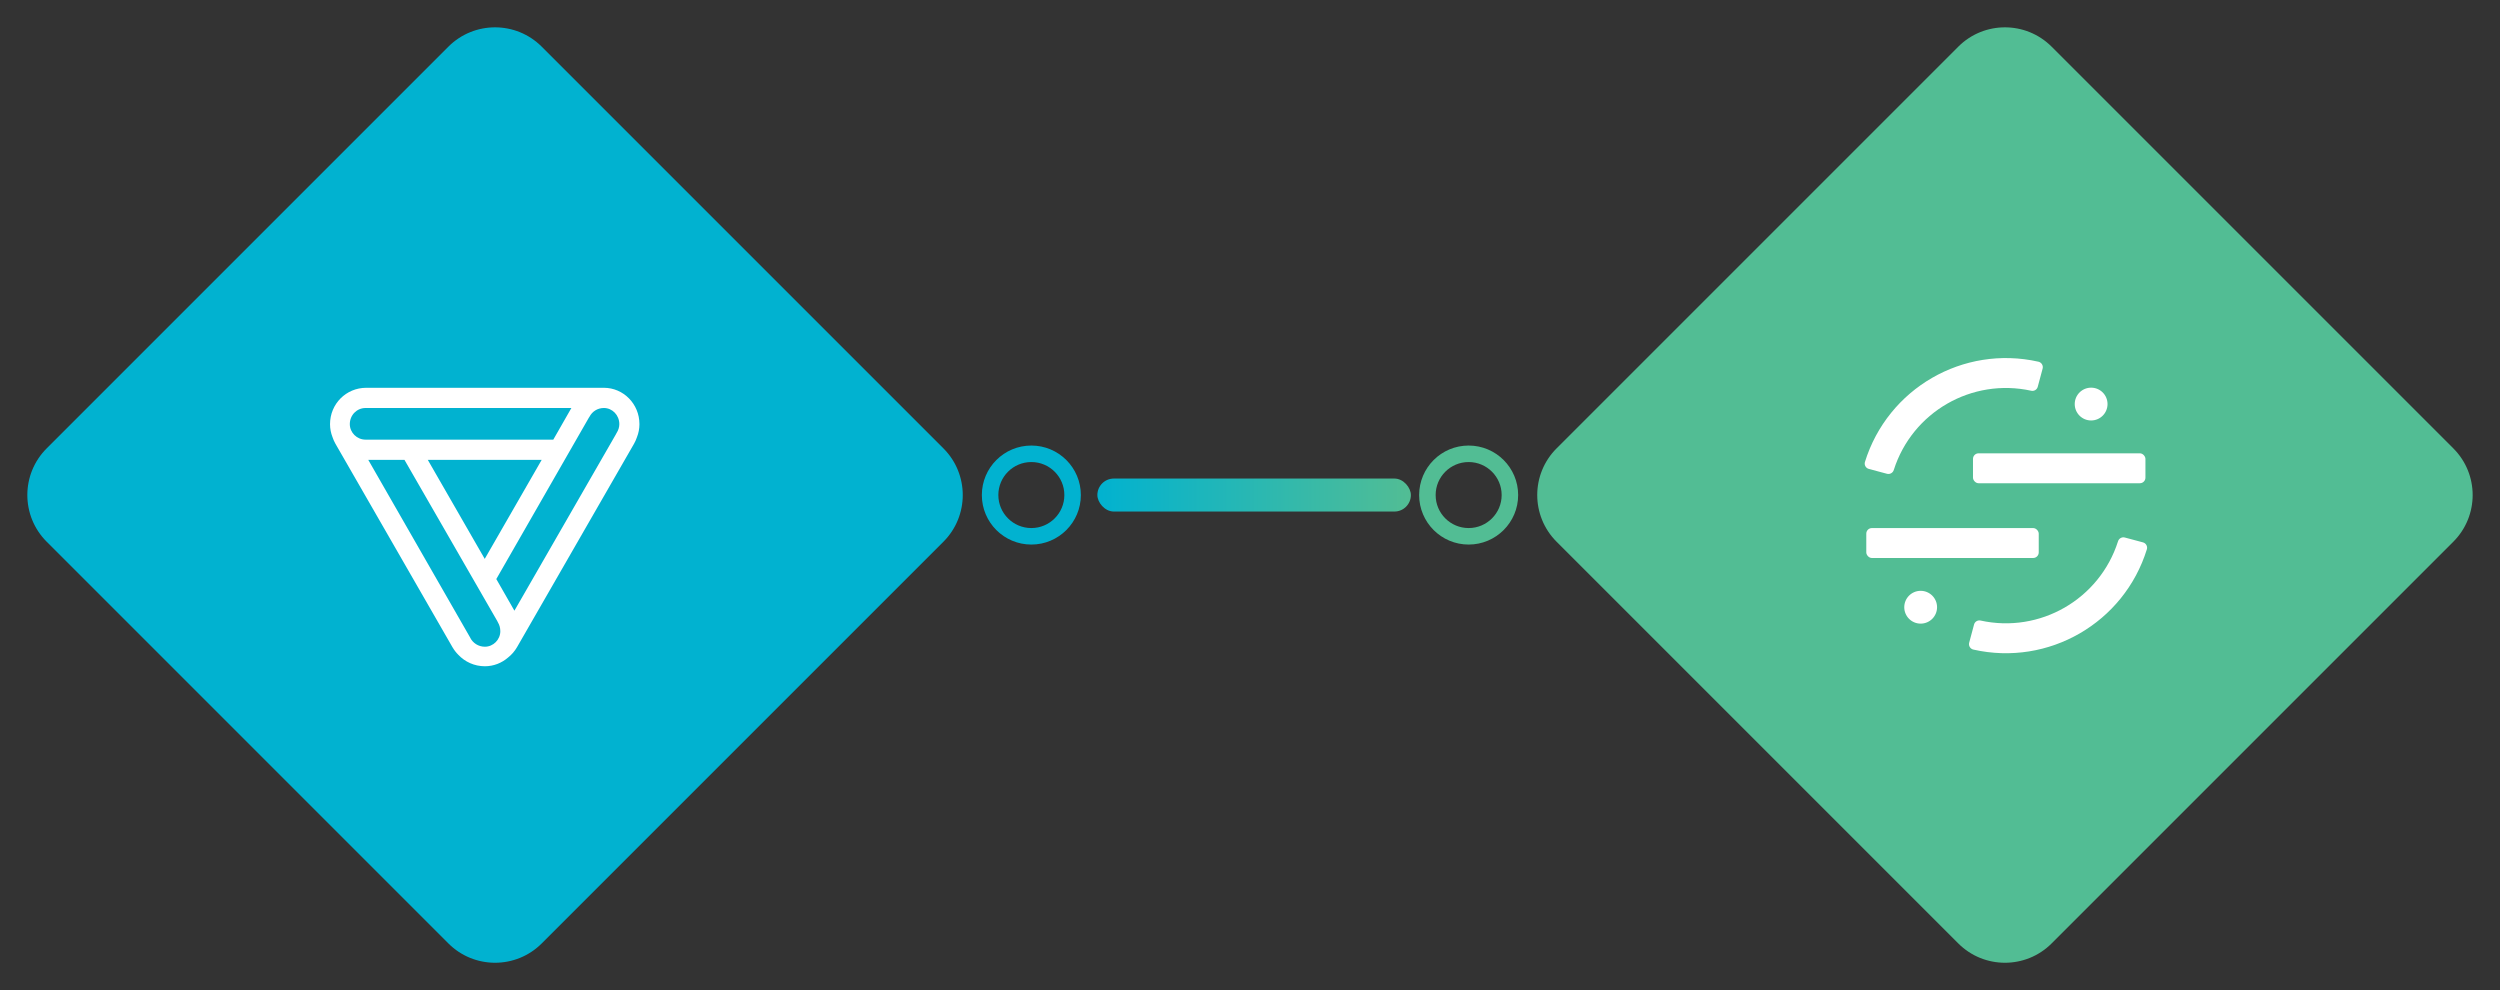 <svg xmlns="http://www.w3.org/2000/svg" xmlns:xlink="http://www.w3.org/1999/xlink" width="303" height="120" viewBox="0 0 303 120">
  <rect x="0" y="0" width="303" height="120" fill="#333333" stroke="none"/>
  <defs>
    <path id="vero-segment-a" d="M33.05,0.002 C33.003,0.001 32.956,0 32.909,0 L32.909,0 L4.55,0 C4.523,0 4.496,0 4.468,0.001 L4.468,0.001 C4.442,0 4.415,0 4.388,0 L4.388,0 C1.946,0 0,1.955 0,4.407 L0,4.407 C0,4.958 0.105,5.485 0.296,5.971 L0.296,5.971 C0.386,6.245 0.503,6.514 0.65,6.774 L0.65,6.774 L14.829,31.424 C15.033,31.777 15.277,32.091 15.551,32.364 L15.551,32.364 C16.35,33.214 17.492,33.75 18.77,33.75 L18.77,33.75 C19.838,33.75 20.821,33.35 21.577,32.692 L21.577,32.692 C22.006,32.354 22.38,31.929 22.671,31.424 L22.671,31.424 L36.85,6.774 C36.994,6.519 37.11,6.256 37.198,5.988 L37.198,5.988 C37.393,5.497 37.5,4.964 37.5,4.407 L37.5,4.407 C37.5,1.955 35.554,0 33.193,0 L33.193,0 C33.145,0 33.098,0.001 33.05,0.002 L33.05,0.002 Z M20.152,23.18 L31.365,3.632 C31.405,3.577 31.432,3.535 31.446,3.51 L31.446,3.51 C31.778,2.87 32.423,2.449 33.193,2.449 L33.193,2.449 C34.208,2.449 35.062,3.308 35.062,4.407 L35.062,4.407 C35.062,4.783 34.939,5.152 34.737,5.469 L34.737,5.469 C34.715,5.485 34.7,5.512 34.697,5.55 L34.697,5.55 L22.346,27.016 L20.152,23.18 Z M4.55,2.449 L29.252,2.449 L27.059,6.285 L4.55,6.285 C4.512,6.285 4.474,6.284 4.429,6.285 L4.429,6.285 C4.4,6.284 4.364,6.285 4.307,6.285 L4.307,6.285 C3.252,6.285 2.397,5.426 2.397,4.407 L2.397,4.407 C2.397,3.307 3.252,2.449 4.307,2.449 L4.307,2.449 C4.364,2.449 4.4,2.45 4.429,2.449 L4.429,2.449 C4.444,2.449 4.458,2.449 4.472,2.449 L4.472,2.449 C4.499,2.449 4.525,2.449 4.55,2.449 L4.55,2.449 Z M11.846,8.733 L25.654,8.733 L18.75,20.736 L11.846,8.733 Z M16.983,30.281 C16.985,30.252 16.972,30.23 16.942,30.2 L16.942,30.2 L4.632,8.733 L9.02,8.733 L20.274,28.281 C20.288,28.335 20.313,28.382 20.355,28.445 L20.355,28.445 C20.527,28.732 20.639,29.094 20.639,29.506 L20.639,29.506 C20.639,30.524 19.785,31.383 18.77,31.383 L18.77,31.383 C17.969,31.383 17.302,30.925 16.983,30.281 L16.983,30.281 Z"/>
    <linearGradient id="vero-segment-b" x1="100%" x2="0%" y1="50%" y2="50%">
      <stop offset="0%" stop-color="#52BD94"/>
      <stop offset="100%" stop-color="#01B2D0"/>
    </linearGradient>
  </defs>
  <g fill="none" fill-rule="evenodd">
    <path fill="#01B2D0" d="M65.657,5.657 L114.343,54.343 C117.467,57.467 117.467,62.533 114.343,65.657 L65.657,114.343 C62.533,117.467 57.467,117.467 54.343,114.343 L5.657,65.657 C2.533,62.533 2.533,57.467 5.657,54.343 L54.343,5.657 C57.467,2.533 62.533,2.533 65.657,5.657 Z"/>
    <use fill="#FFF" transform="translate(40 47)" xlink:href="#vero-segment-a"/>
    <g transform="translate(183)">
      <path fill="#52BD94" d="M65.657,5.657 L114.343,54.343 C117.467,57.467 117.467,62.533 114.343,65.657 L65.657,114.343 C62.533,117.467 57.467,117.467 54.343,114.343 L5.657,65.657 C2.533,62.533 2.533,57.467 5.657,54.343 L54.343,5.657 C57.467,2.533 62.533,2.533 65.657,5.657 Z"/>
      <g fill="#FFF" transform="translate(43 43)">
        <rect width="20.9" height="3.626" x="13.127" y="11.942" fill-rule="nonzero" rx=".674"/>
        <rect width="20.9" height="3.626" x=".195" y="21.002" fill-rule="nonzero" rx=".674"/>
        <path d="M2.705 14.423C3.058 14.515 3.42 14.311 3.526 13.962 5.764 6.933 12.991 2.771 20.193 4.361 20.542 4.434 20.886 4.22 20.976 3.875L21.566 1.673C21.613 1.494 21.585 1.304 21.488 1.146 21.391.989 21.234.877 21.053.838 11.947-1.215 2.793 4.078.029 12.994-.022 13.168-.001 13.356.089 13.514.178 13.672.327 13.787.503 13.833L2.705 14.423zM31.525 22.146C31.172 22.054 30.809 22.258 30.704 22.608 28.466 29.636 21.239 33.799 14.037 32.208 13.688 32.135 13.343 32.349 13.254 32.694L12.664 34.896C12.617 35.075 12.645 35.265 12.742 35.423 12.839 35.581 12.996 35.692 13.177 35.731 22.283 37.784 31.437 32.491 34.201 23.575 34.252 23.401 34.231 23.213 34.141 23.055 34.052 22.897 33.902 22.782 33.727 22.736L31.525 22.146z"/>
        <circle cx="27.445" cy="5.973" r="1.988" fill-rule="nonzero"/>
        <circle cx="6.784" cy="30.596" r="1.988" fill-rule="nonzero"/>
      </g>
    </g>
    <g transform="translate(120 55)">
      <circle cx="58" cy="5" r="5" stroke="#52BD94" stroke-width="2"/>
      <circle cx="5" cy="5" r="5" stroke="#01B2D0" stroke-width="2"/>
      <rect width="38" height="4" x="13" y="3" fill="url(#vero-segment-b)" rx="2"/>
    </g>
  </g>
</svg>
